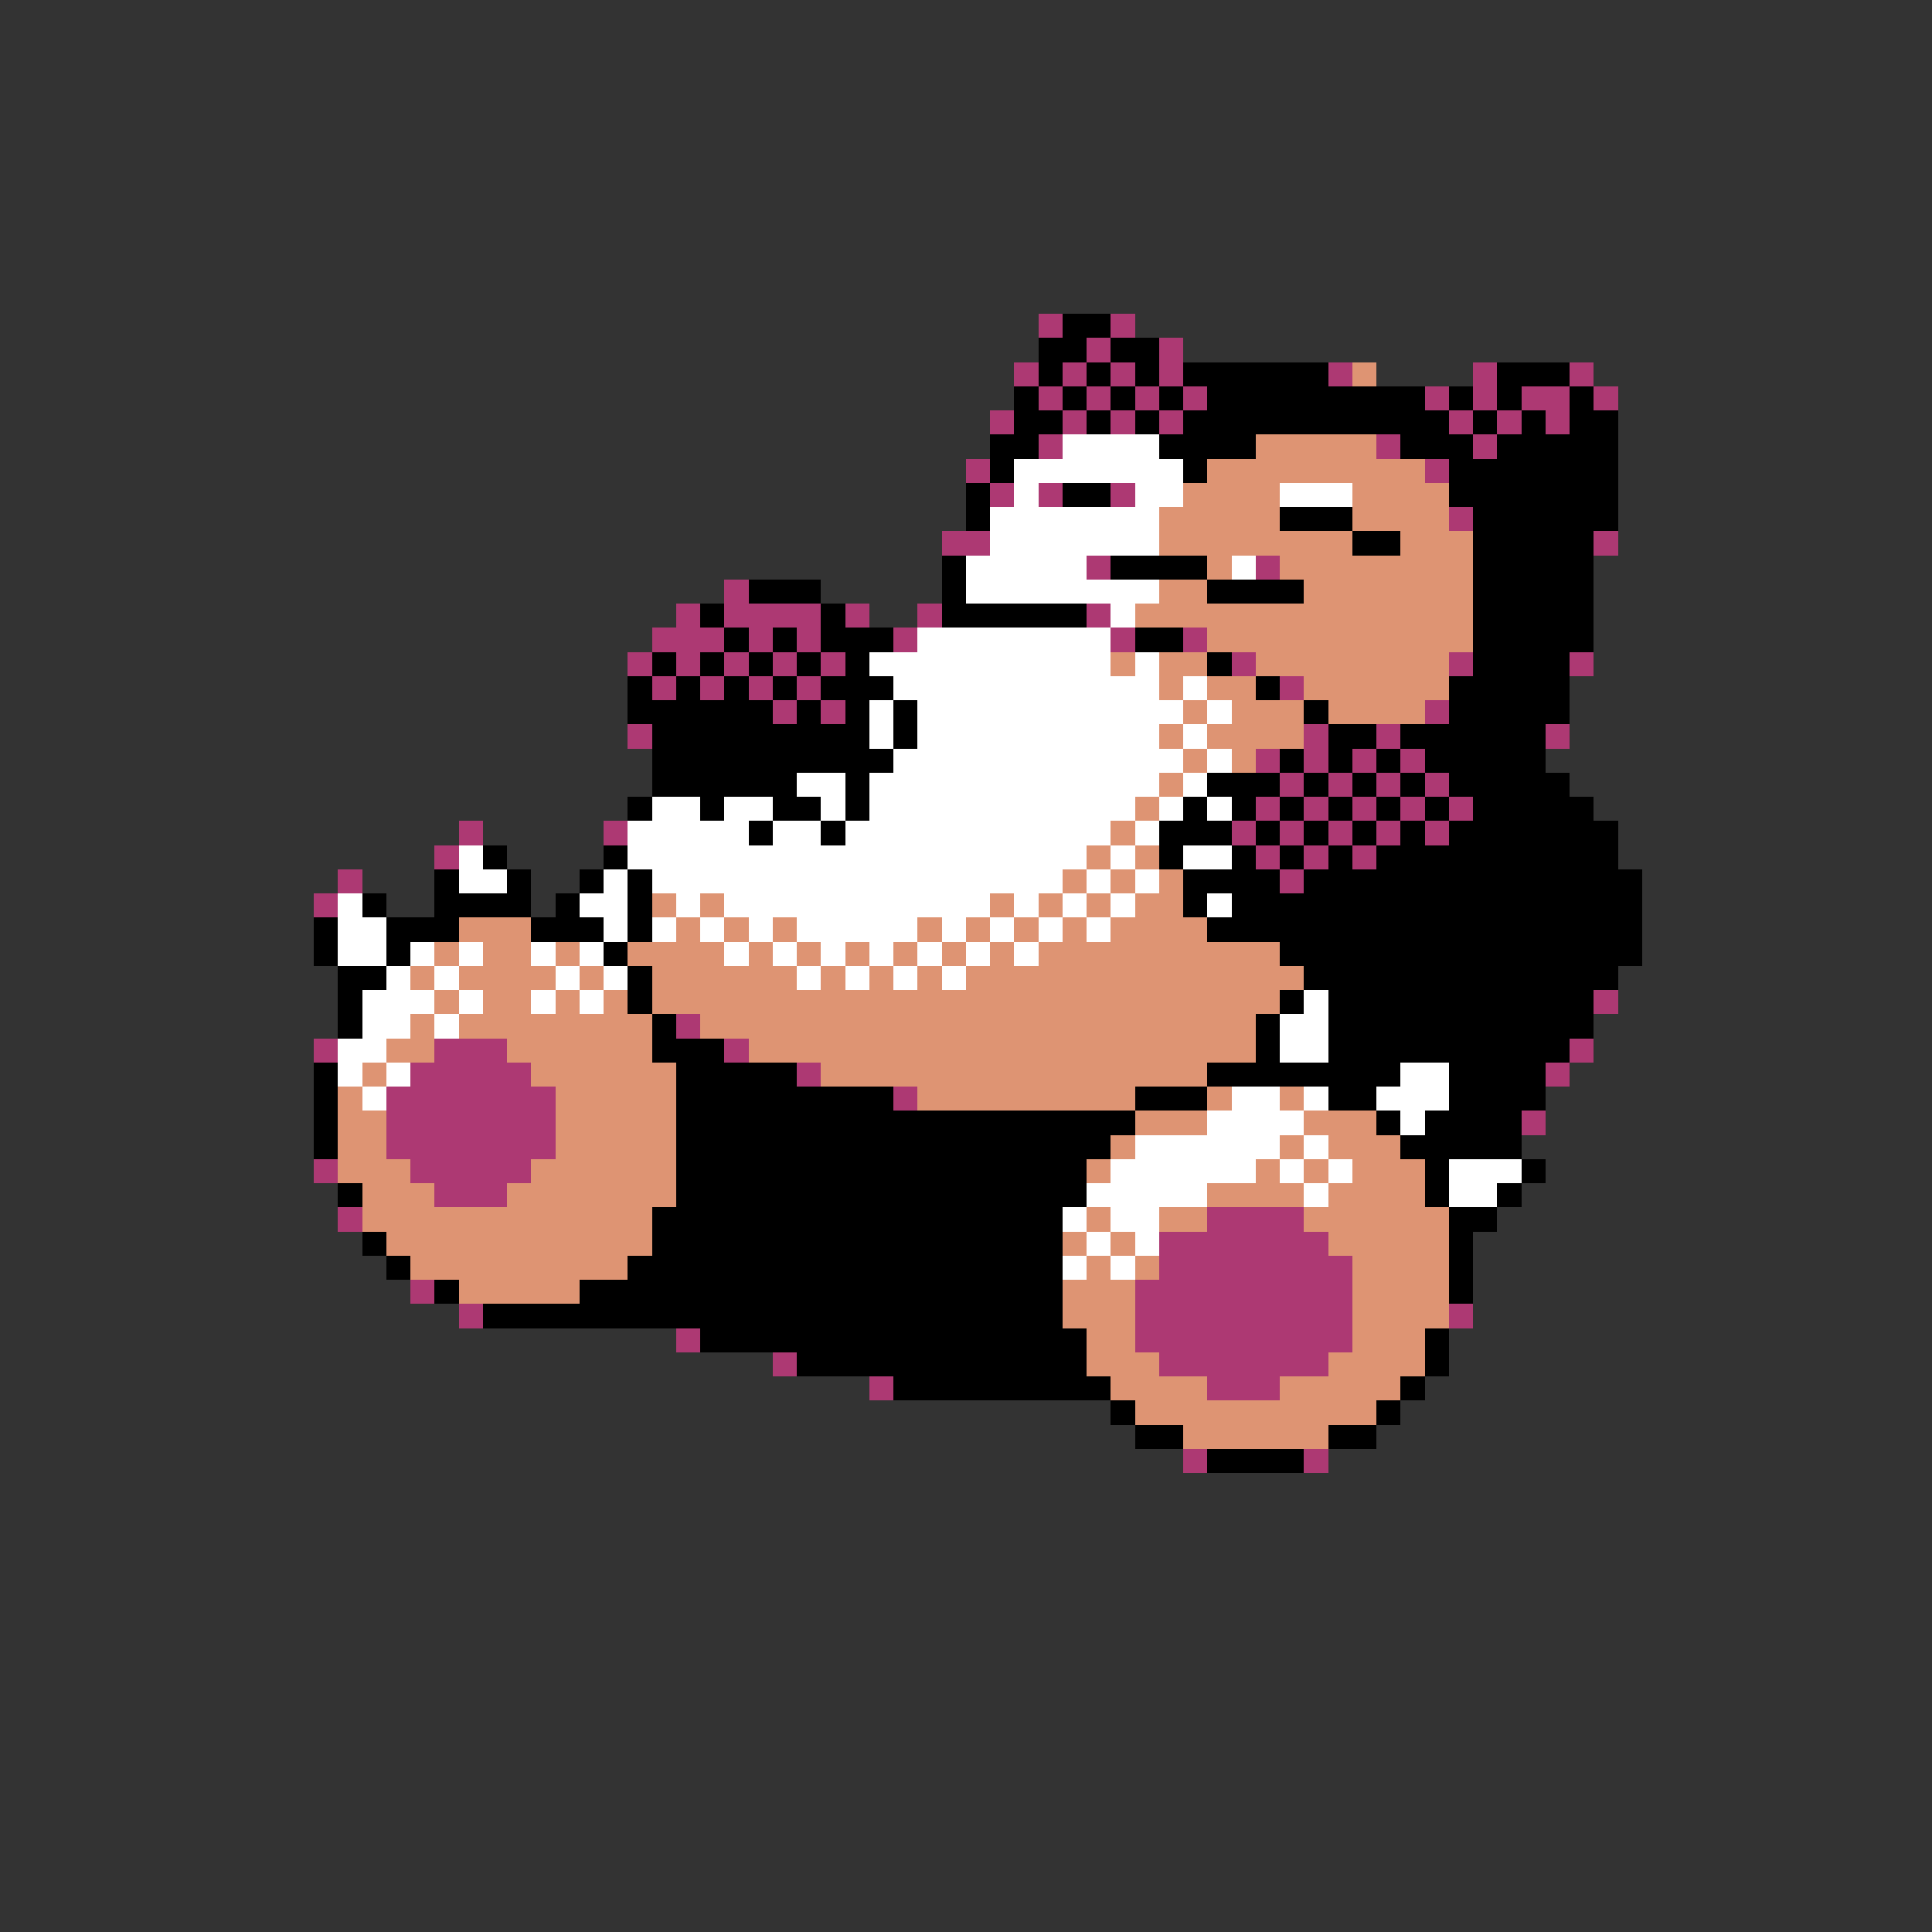 <svg xmlns="http://www.w3.org/2000/svg" viewBox="0 -0.5 80 80" shape-rendering="crispEdges">
<rect x="0" y="-0.5" width="80" height="80" fill="#333333" stroke="none"/>
<path stroke="#ad3973" d="M43 13h1M46 13h1M45 14h1M48 14h1M42 15h1M44 15h1M46 15h1M48 15h1M55 15h1M61 15h1M65 15h1M43 16h1M45 16h1M47 16h1M49 16h1M59 16h1M61 16h1M63 16h2M66 16h1M41 17h1M44 17h1M46 17h1M48 17h1M60 17h1M62 17h1M64 17h1M43 18h1M57 18h1M61 18h1M40 19h1M59 19h1M41 20h1M43 20h1M46 20h1M60 21h1M39 22h2M66 22h1M45 23h1M52 23h1M30 24h1M28 25h1M30 25h4M35 25h1M38 25h1M45 25h1M27 26h3M31 26h1M33 26h1M37 26h1M46 26h1M49 26h1M26 27h1M28 27h1M30 27h1M32 27h1M34 27h1M51 27h1M60 27h1M65 27h1M27 28h1M29 28h1M31 28h1M33 28h1M53 28h1M32 29h1M34 29h1M59 29h1M26 30h1M54 30h1M57 30h1M64 30h1M52 31h1M54 31h1M56 31h1M58 31h1M53 32h1M55 32h1M57 32h1M59 32h1M52 33h1M54 33h1M56 33h1M58 33h1M60 33h1M19 34h1M25 34h1M51 34h1M53 34h1M55 34h1M57 34h1M59 34h1M18 35h1M52 35h1M54 35h1M56 35h1M14 36h1M53 36h1M13 37h1M66 41h1M28 42h1M13 43h1M18 43h3M30 43h1M65 43h1M17 44h5M33 44h1M64 44h1M16 45h7M37 45h1M16 46h7M63 46h1M16 47h7M13 48h1M17 48h5M18 49h3M14 50h1M50 50h4M48 51h7M48 52h8M17 53h1M47 53h9M19 54h1M47 54h9M60 54h1M28 55h1M47 55h9M32 56h1M48 56h7M36 57h1M50 57h3M49 60h1M54 60h1" />
<path stroke="#000000" d="M44 13h2M43 14h2M46 14h2M43 15h1M45 15h1M47 15h1M49 15h6M62 15h3M42 16h1M44 16h1M46 16h1M48 16h1M50 16h9M60 16h1M62 16h1M65 16h1M42 17h2M45 17h1M47 17h1M49 17h11M61 17h1M63 17h1M65 17h2M41 18h2M48 18h4M58 18h3M62 18h5M41 19h1M49 19h1M60 19h7M40 20h1M44 20h2M60 20h7M40 21h1M53 21h3M61 21h6M56 22h2M61 22h5M39 23h1M46 23h4M61 23h5M31 24h3M39 24h1M50 24h4M61 24h5M29 25h1M34 25h1M39 25h6M61 25h5M30 26h1M32 26h1M34 26h3M47 26h2M61 26h5M27 27h1M29 27h1M31 27h1M33 27h1M35 27h1M50 27h1M61 27h4M26 28h1M28 28h1M30 28h1M32 28h1M34 28h3M52 28h1M60 28h5M26 29h6M33 29h1M35 29h1M37 29h1M54 29h1M60 29h5M27 30h9M37 30h1M55 30h2M58 30h6M27 31h10M53 31h1M55 31h1M57 31h1M59 31h5M27 32h6M35 32h1M50 32h3M54 32h1M56 32h1M58 32h1M60 32h5M26 33h1M29 33h1M32 33h2M35 33h1M49 33h1M51 33h1M53 33h1M55 33h1M57 33h1M59 33h1M61 33h5M31 34h1M34 34h1M48 34h3M52 34h1M54 34h1M56 34h1M58 34h1M60 34h7M20 35h1M25 35h1M48 35h1M51 35h1M53 35h1M55 35h1M57 35h10M18 36h1M21 36h1M24 36h1M26 36h1M49 36h4M54 36h14M15 37h1M18 37h4M23 37h1M26 37h1M49 37h1M51 37h17M13 38h1M16 38h3M22 38h3M26 38h1M50 38h18M13 39h1M16 39h1M25 39h1M53 39h15M14 40h2M26 40h1M54 40h13M14 41h1M26 41h1M53 41h1M55 41h11M14 42h1M27 42h1M52 42h1M55 42h11M27 43h3M52 43h1M55 43h10M13 44h1M28 44h5M50 44h8M60 44h4M13 45h1M28 45h9M47 45h3M55 45h2M60 45h4M13 46h1M28 46h19M57 46h1M59 46h4M13 47h1M28 47h18M58 47h5M28 48h17M59 48h1M63 48h1M14 49h1M28 49h17M59 49h1M62 49h1M27 50h17M60 50h2M15 51h1M27 51h17M60 51h1M16 52h1M26 52h18M60 52h1M18 53h1M24 53h20M60 53h1M20 54h24M29 55h16M59 55h1M33 56h12M59 56h1M37 57h9M58 57h1M46 58h1M57 58h1M47 59h2M55 59h2M50 60h4" />
<path stroke="#de9473" d="M56 15h1M52 18h5M50 19h9M49 20h4M56 20h4M48 21h5M56 21h4M48 22h8M58 22h3M50 23h1M53 23h8M48 24h2M54 24h7M47 25h14M50 26h11M46 27h1M48 27h2M52 27h8M48 28h1M50 28h2M54 28h6M49 29h1M51 29h3M55 29h4M48 30h1M50 30h4M49 31h1M51 31h1M48 32h1M47 33h1M46 34h1M45 35h1M47 35h1M44 36h1M46 36h1M48 36h1M27 37h1M29 37h1M41 37h1M43 37h1M45 37h1M47 37h2M19 38h3M28 38h1M30 38h1M32 38h1M38 38h1M40 38h1M42 38h1M44 38h1M46 38h4M18 39h1M20 39h2M23 39h1M26 39h4M31 39h1M33 39h1M35 39h1M37 39h1M39 39h1M41 39h1M43 39h10M17 40h1M19 40h4M24 40h1M27 40h6M34 40h1M36 40h1M38 40h1M40 40h14M18 41h1M20 41h2M23 41h1M25 41h1M27 41h26M17 42h1M19 42h8M29 42h23M16 43h2M21 43h6M31 43h21M15 44h1M22 44h6M34 44h16M14 45h1M23 45h5M38 45h9M50 45h1M53 45h1M14 46h2M23 46h5M47 46h3M54 46h3M14 47h2M23 47h5M46 47h1M53 47h1M55 47h3M14 48h3M22 48h6M45 48h1M52 48h1M54 48h1M56 48h3M15 49h3M21 49h7M50 49h4M55 49h4M15 50h12M45 50h1M48 50h2M54 50h6M16 51h11M44 51h1M46 51h1M55 51h5M17 52h9M45 52h1M47 52h1M56 52h4M19 53h5M44 53h3M56 53h4M44 54h3M56 54h4M45 55h2M56 55h3M45 56h3M55 56h4M46 57h4M53 57h5M47 58h10M49 59h6" />
<path stroke="#ffffff" d="M44 18h4M42 19h7M42 20h1M47 20h2M53 20h3M41 21h7M41 22h7M40 23h5M51 23h1M40 24h8M46 25h1M38 26h8M36 27h10M47 27h1M37 28h11M49 28h1M36 29h1M38 29h11M50 29h1M36 30h1M38 30h10M49 30h1M37 31h12M50 31h1M33 32h2M36 32h12M49 32h1M27 33h2M30 33h2M34 33h1M36 33h11M48 33h1M50 33h1M26 34h5M32 34h2M35 34h11M47 34h1M19 35h1M26 35h19M46 35h1M49 35h2M19 36h2M25 36h1M27 36h17M45 36h1M47 36h1M14 37h1M24 37h2M28 37h1M30 37h11M42 37h1M44 37h1M46 37h1M50 37h1M14 38h2M25 38h1M27 38h1M29 38h1M31 38h1M33 38h5M39 38h1M41 38h1M43 38h1M45 38h1M14 39h2M17 39h1M19 39h1M22 39h1M24 39h1M30 39h1M32 39h1M34 39h1M36 39h1M38 39h1M40 39h1M42 39h1M16 40h1M18 40h1M23 40h1M25 40h1M33 40h1M35 40h1M37 40h1M39 40h1M15 41h3M19 41h1M22 41h1M24 41h1M54 41h1M15 42h2M18 42h1M53 42h2M14 43h2M53 43h2M14 44h1M16 44h1M58 44h2M15 45h1M51 45h2M54 45h1M57 45h3M50 46h4M58 46h1M47 47h6M54 47h1M46 48h6M53 48h1M55 48h1M60 48h3M45 49h5M54 49h1M60 49h2M44 50h1M46 50h2M45 51h1M47 51h1M44 52h1M46 52h1" />
</svg>